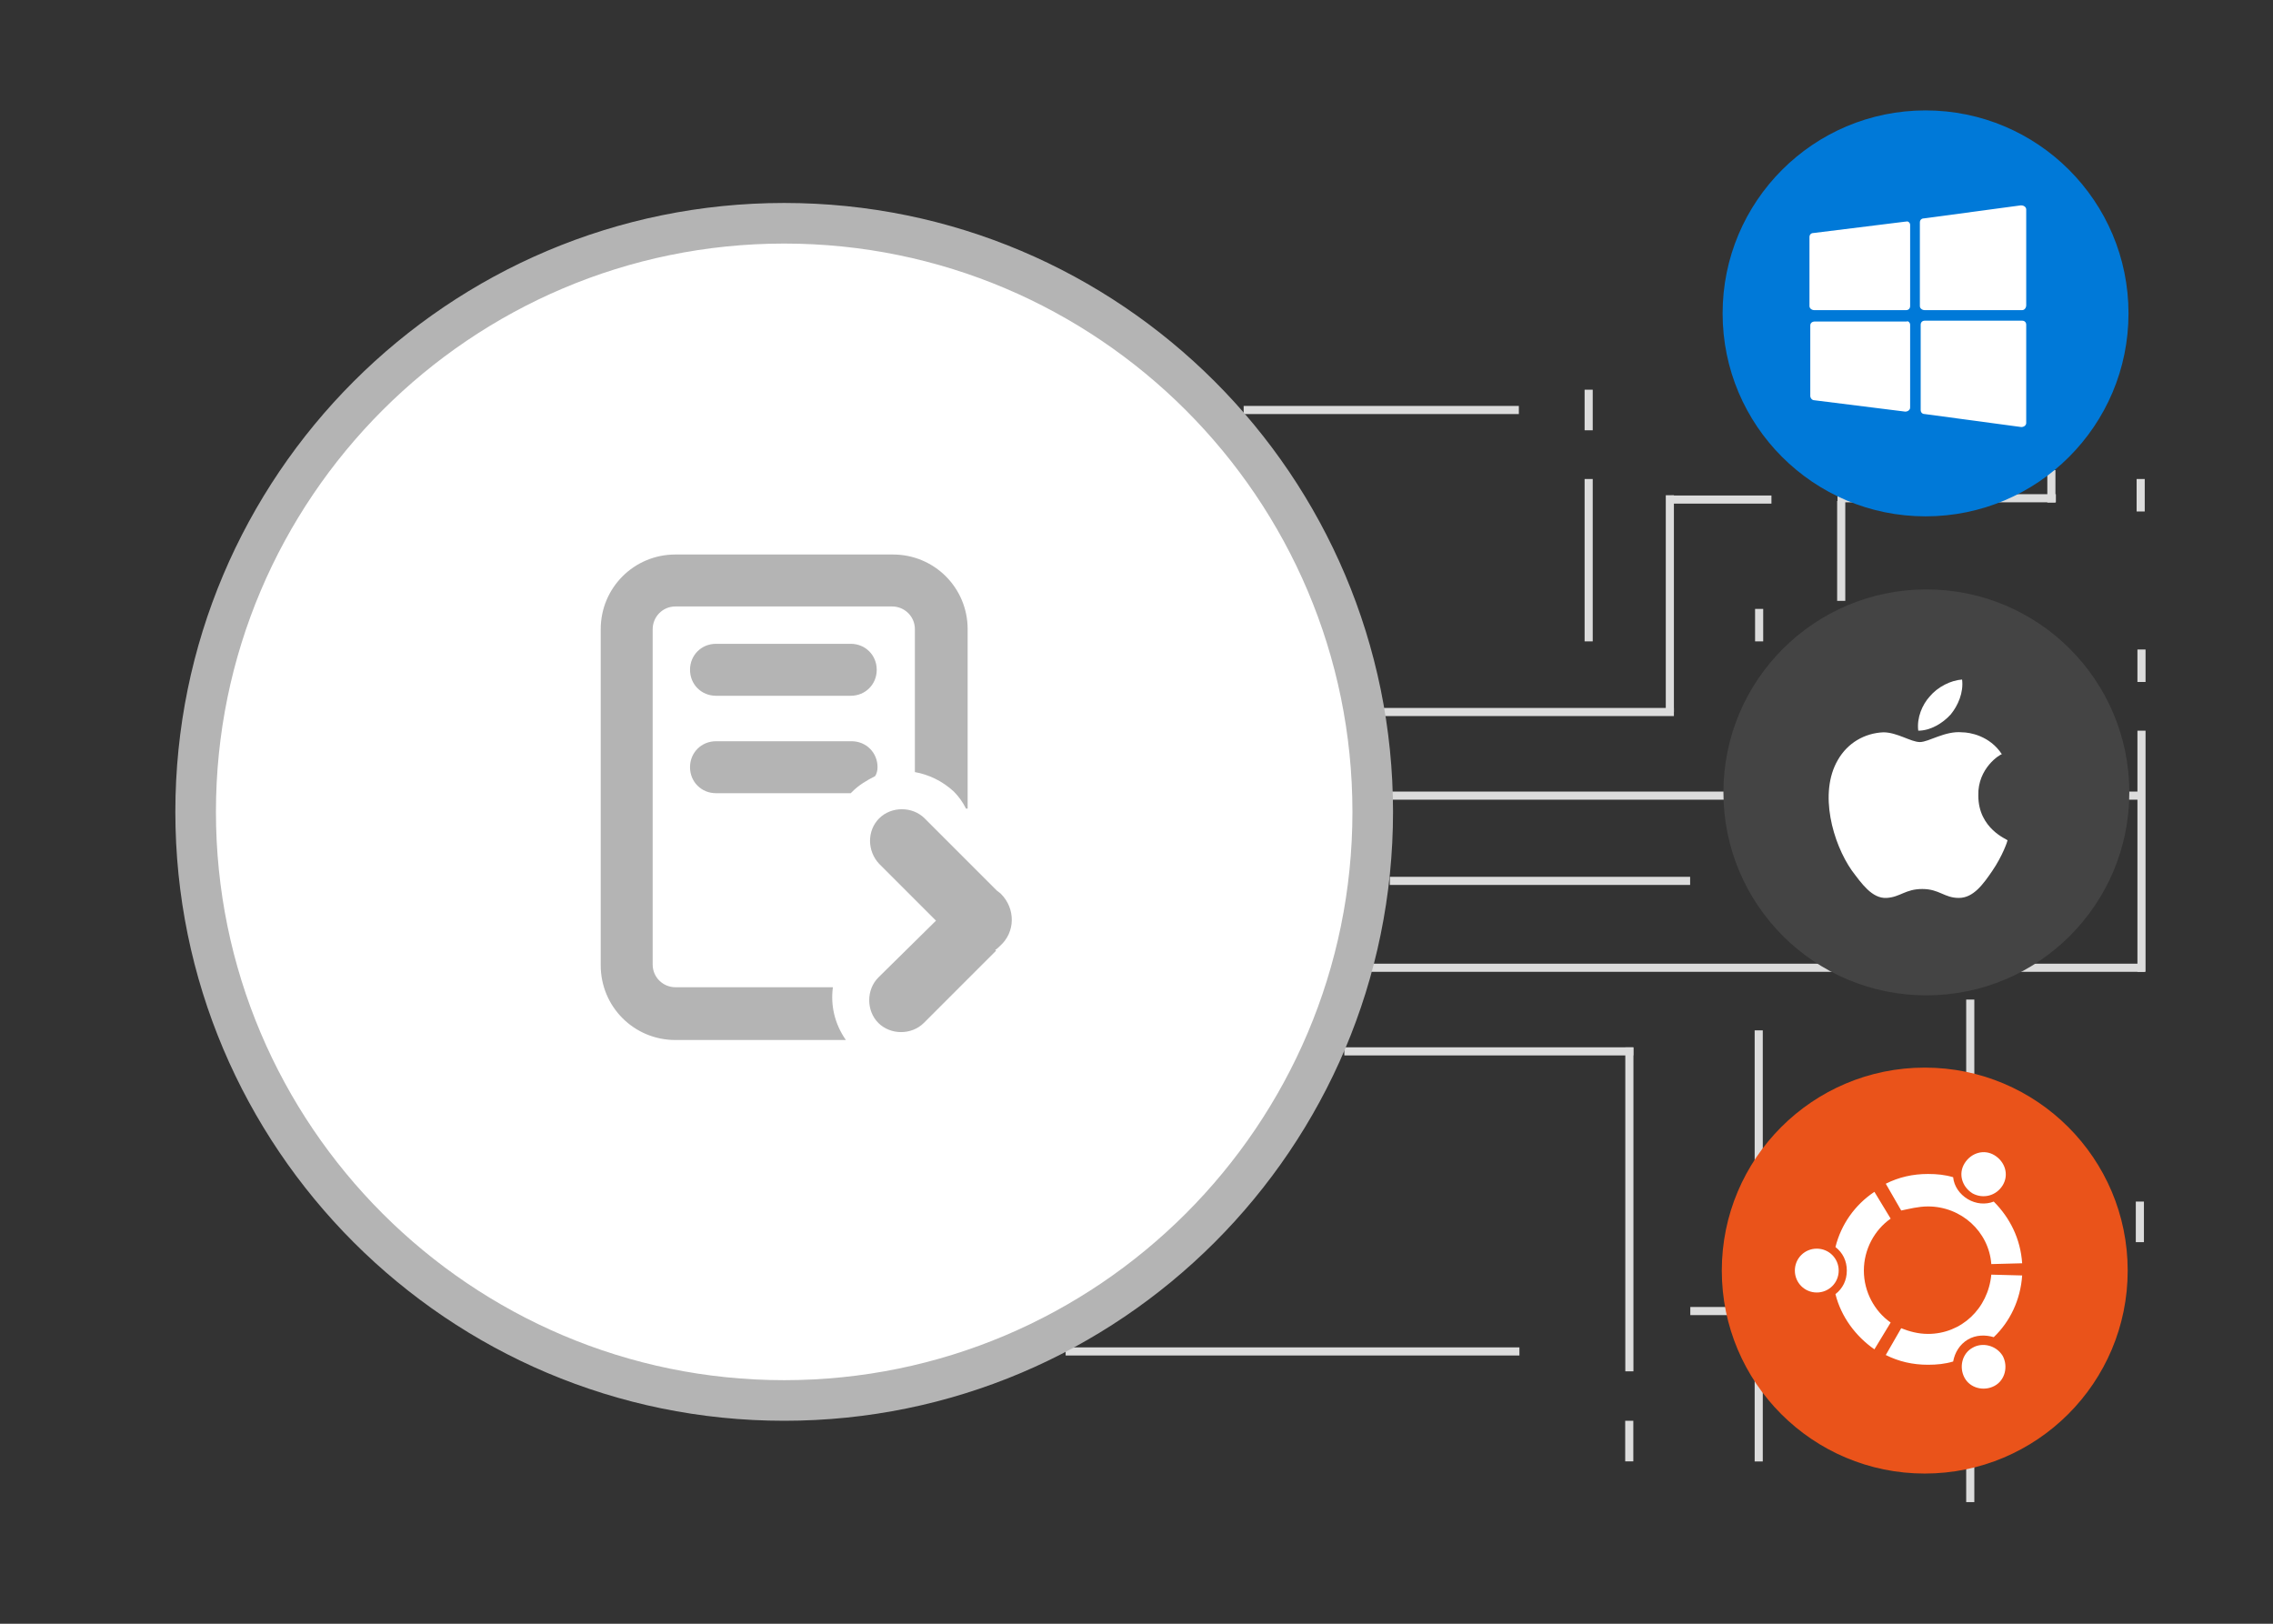 <svg version="1.1" id="GroupDocs.Conversion" xmlns="http://www.w3.org/2000/svg" x="0" y="0" viewBox="0 0 280 200" style="enable-background:new 0 0 280 200" xml:space="preserve"><rect x="0" y="0" width="280" height="200" fill="#333333" stroke="none"/><style>.st0{fill:#dcdcdc}.st2{fill:#fff}</style><g id="Conversion"><g id="Base_2_"><g id="Platforms_n_Lines"><g id="Lines_1_"><path class="st0" d="M163.8 118.7h100.4v1H163.8zM163.2 97.5h100.4v1H163.2zM153.2 50h33.9v1h-33.9zM195.2 48h1v5h-1zM195.2 59h1v20h-1zM263.3 80h1v4h-1zM263.2 59h1v4h-1z"/><path class="st0" d="M263.3 90h1v29.7h-1zM171.2 108h37v1h-37zM165.6 129h35.6v1h-35.6z"/><path transform="rotate(90 200.702 149.012)" class="st0" d="M180.7 148.5h39.9v1h-39.9z"/><path transform="rotate(-180 159.235 166.48)" class="st0" d="M131.3 166h55.9v1h-55.9z"/><path class="st0" d="M200.2 175h1v5h-1zM263.1 148h1v5h-1z"/><path transform="rotate(90 242.694 154.013)" class="st0" d="M211.8 153.5h61.9v1h-61.9z"/><path transform="rotate(90 216.668 153.48)" class="st0" d="M190.1 153h53.1v1h-53.1z"/><path transform="rotate(90 210.668 161.453)" class="st0" d="M210.2 158.9h1v5h-1z"/><path class="st0" d="M170.2 87.2h36v1h-36z"/><path class="st0" d="M205.2 61h1v26.7h-1zM216.2 75h1v4h-1z"/><path transform="rotate(90 212.092 61.524)" class="st0" d="M211.6 55.4h1v12.3h-1z"/><path transform="rotate(-180 226.805 67.855)" class="st0" d="M226.3 61.7h1V74h-1z"/><path transform="rotate(-90 239.762 61.408)" class="st0" d="M239.3 48h1v26.9h-1z"/><path class="st0" d="M252.2 57.9h1v4h-1z"/></g><g id="Platform_Icons_1_"><circle cx="237.1" cy="156.5" r="25" style="fill:#ea531a"/><path class="st2" d="M223.8 153.8c-1.5 0-2.7 1.2-2.7 2.7s1.2 2.7 2.7 2.7 2.7-1.2 2.7-2.7c0-1.5-1.2-2.7-2.7-2.7zM243 166c-1.3.7-1.7 2.4-1 3.7s2.4 1.7 3.7 1 1.7-2.4 1-3.7c-.8-1.3-2.5-1.7-3.7-1zm-13.4-9.5c0-2.6 1.3-5 3.3-6.4l-2-3.3c-2.4 1.6-4.1 4-4.8 6.8.9.7 1.4 1.7 1.4 2.9s-.5 2.2-1.4 2.9c.7 2.8 2.5 5.2 4.8 6.8l2-3.3c-2-1.4-3.3-3.8-3.3-6.4zm7.9-7.9c4.1 0 7.5 3.1 7.8 7.1l3.8-.1c-.2-3-1.5-5.6-3.5-7.6-1 .4-2.2.3-3.2-.3s-1.7-1.6-1.8-2.7c-1-.3-2-.4-3.1-.4-1.9 0-3.6.4-5.2 1.2l1.9 3.3c1-.2 2.1-.5 3.3-.5zm0 15.7c-1.2 0-2.3-.3-3.3-.7l-1.9 3.3c1.6.8 3.3 1.2 5.2 1.2 1.1 0 2.1-.1 3.1-.4.2-1.1.8-2.1 1.8-2.7 1-.6 2.2-.6 3.2-.3 2-1.9 3.3-4.6 3.5-7.6l-3.8-.1c-.4 4.2-3.7 7.3-7.8 7.3zM243 147c1.3.7 2.9.3 3.7-1s.3-2.9-1-3.7-2.9-.3-3.7 1c-.8 1.3-.3 2.9 1 3.7z" id="Ubuntu_Icon_1_"/><circle cx="237.3" cy="97.6" style="fill:#444" r="25"/><path class="st2" d="M243.7 98c0 4.1 3.6 5.4 3.6 5.5s-.6 1.9-1.9 3.8c-1.1 1.6-2.3 3.3-4.1 3.3s-2.4-1.1-4.5-1.1-2.7 1-4.4 1.1c-1.8.1-3.1-1.8-4.3-3.4-2.3-3.3-4.1-9.5-1.7-13.6 1.2-2.1 3.3-3.3 5.6-3.4 1.7 0 3.4 1.2 4.5 1.2s3.1-1.4 5.2-1.2c.9 0 3.4.4 4.9 2.7-.2 0-3 1.7-2.9 5.1m-3.4-10c.9-1.1 1.6-2.7 1.4-4.3-1.4.1-3 .9-4 2.1-.9 1-1.6 2.6-1.4 4.2 1.5 0 3-.9 4-2" id="Apple_Icon_1_"/><g><circle cx="237.2" cy="38.6" style="fill:#0079d8" r="25"/><path class="st2" d="M249.6 40v12.1c0 .3-.3.5-.6.5L237.1 51c-.3 0-.5-.2-.5-.5V40c0-.3.2-.5.5-.5h12c.3 0 .5.2.5.5zm-14.3 0v10.2c0 .3-.3.5-.6.5l-11.2-1.4c-.3 0-.5-.3-.5-.5v-8.7c0-.3.2-.5.6-.5H234.9c.1-.1.4.1.4.4zm0-12.3v10c0 .3-.2.5-.5.5h-11.3c-.3 0-.6-.2-.6-.5v-8.5c0-.3.2-.5.5-.5l11.3-1.4h.1c.2-.1.5.1.5.4zm13.8 10.5h-12c-.3 0-.6-.2-.6-.5V27.4c0-.3.2-.5.5-.5l11.9-1.6h.1c.3 0 .6.2.6.5v11.8c0 .3-.2.6-.5.6z" id="Windows_Icon_1_"/></g></g></g><circle class="st2" cx="96.6" cy="100" r="72.5"/><path d="M96.6 175c-41.4 0-75-33.6-75-75s33.6-75 75-75 75 33.6 75 75-33.6 75-75 75zm0-145c-38.6 0-70 31.4-70 70s31.4 70 70 70 70-31.4 70-70-31.4-70-70-70z" style="fill:#b4b4b4"/></g><path d="M102.6 121.6H83.2c-1.5 0-2.8-1.2-2.8-2.8V77.5c0-1.5 1.2-2.8 2.8-2.8h26.7c1.5 0 2.8 1.2 2.8 2.8v17.6c1.7.3 3.4 1.1 4.8 2.4.6.6 1.1 1.3 1.5 2.1h.2V77.5c0-5.1-4.1-9.2-9.2-9.2H83.2c-5.1 0-9.2 4.1-9.2 9.2v41.4c0 5.1 4.1 9.2 9.2 9.2h21c-1.4-2-1.9-4.3-1.6-6.5zM88.2 79.3c-1.8 0-3.2 1.4-3.2 3.2 0 1.8 1.4 3.2 3.2 3.2h16.6c1.8 0 3.2-1.4 3.2-3.2 0-1.8-1.4-3.2-3.2-3.2H88.2zm35.1 30.8c-.2-.2-.4-.3-.5-.4l-8.9-8.9c-1.5-1.5-4.1-1.5-5.6 0s-1.5 4 0 5.6l7 7-7.1 7c-1.5 1.5-1.5 4.1 0 5.6s4.1 1.5 5.6 0l8.9-8.9-.1-.1c.2-.1.4-.3.6-.5 1.9-1.7 1.9-4.6.1-6.4zm-15.2-15.6c0-1.8-1.4-3.2-3.2-3.2H88.2c-1.8 0-3.2 1.4-3.2 3.2 0 1.8 1.4 3.2 3.2 3.2h16.6l.2-.2c.8-.8 1.8-1.4 2.8-1.9.2-.3.3-.7.3-1.1z" style="fill-rule:evenodd;clip-rule:evenodd;fill:#b4b4b4" id="conversion"/></g></svg>